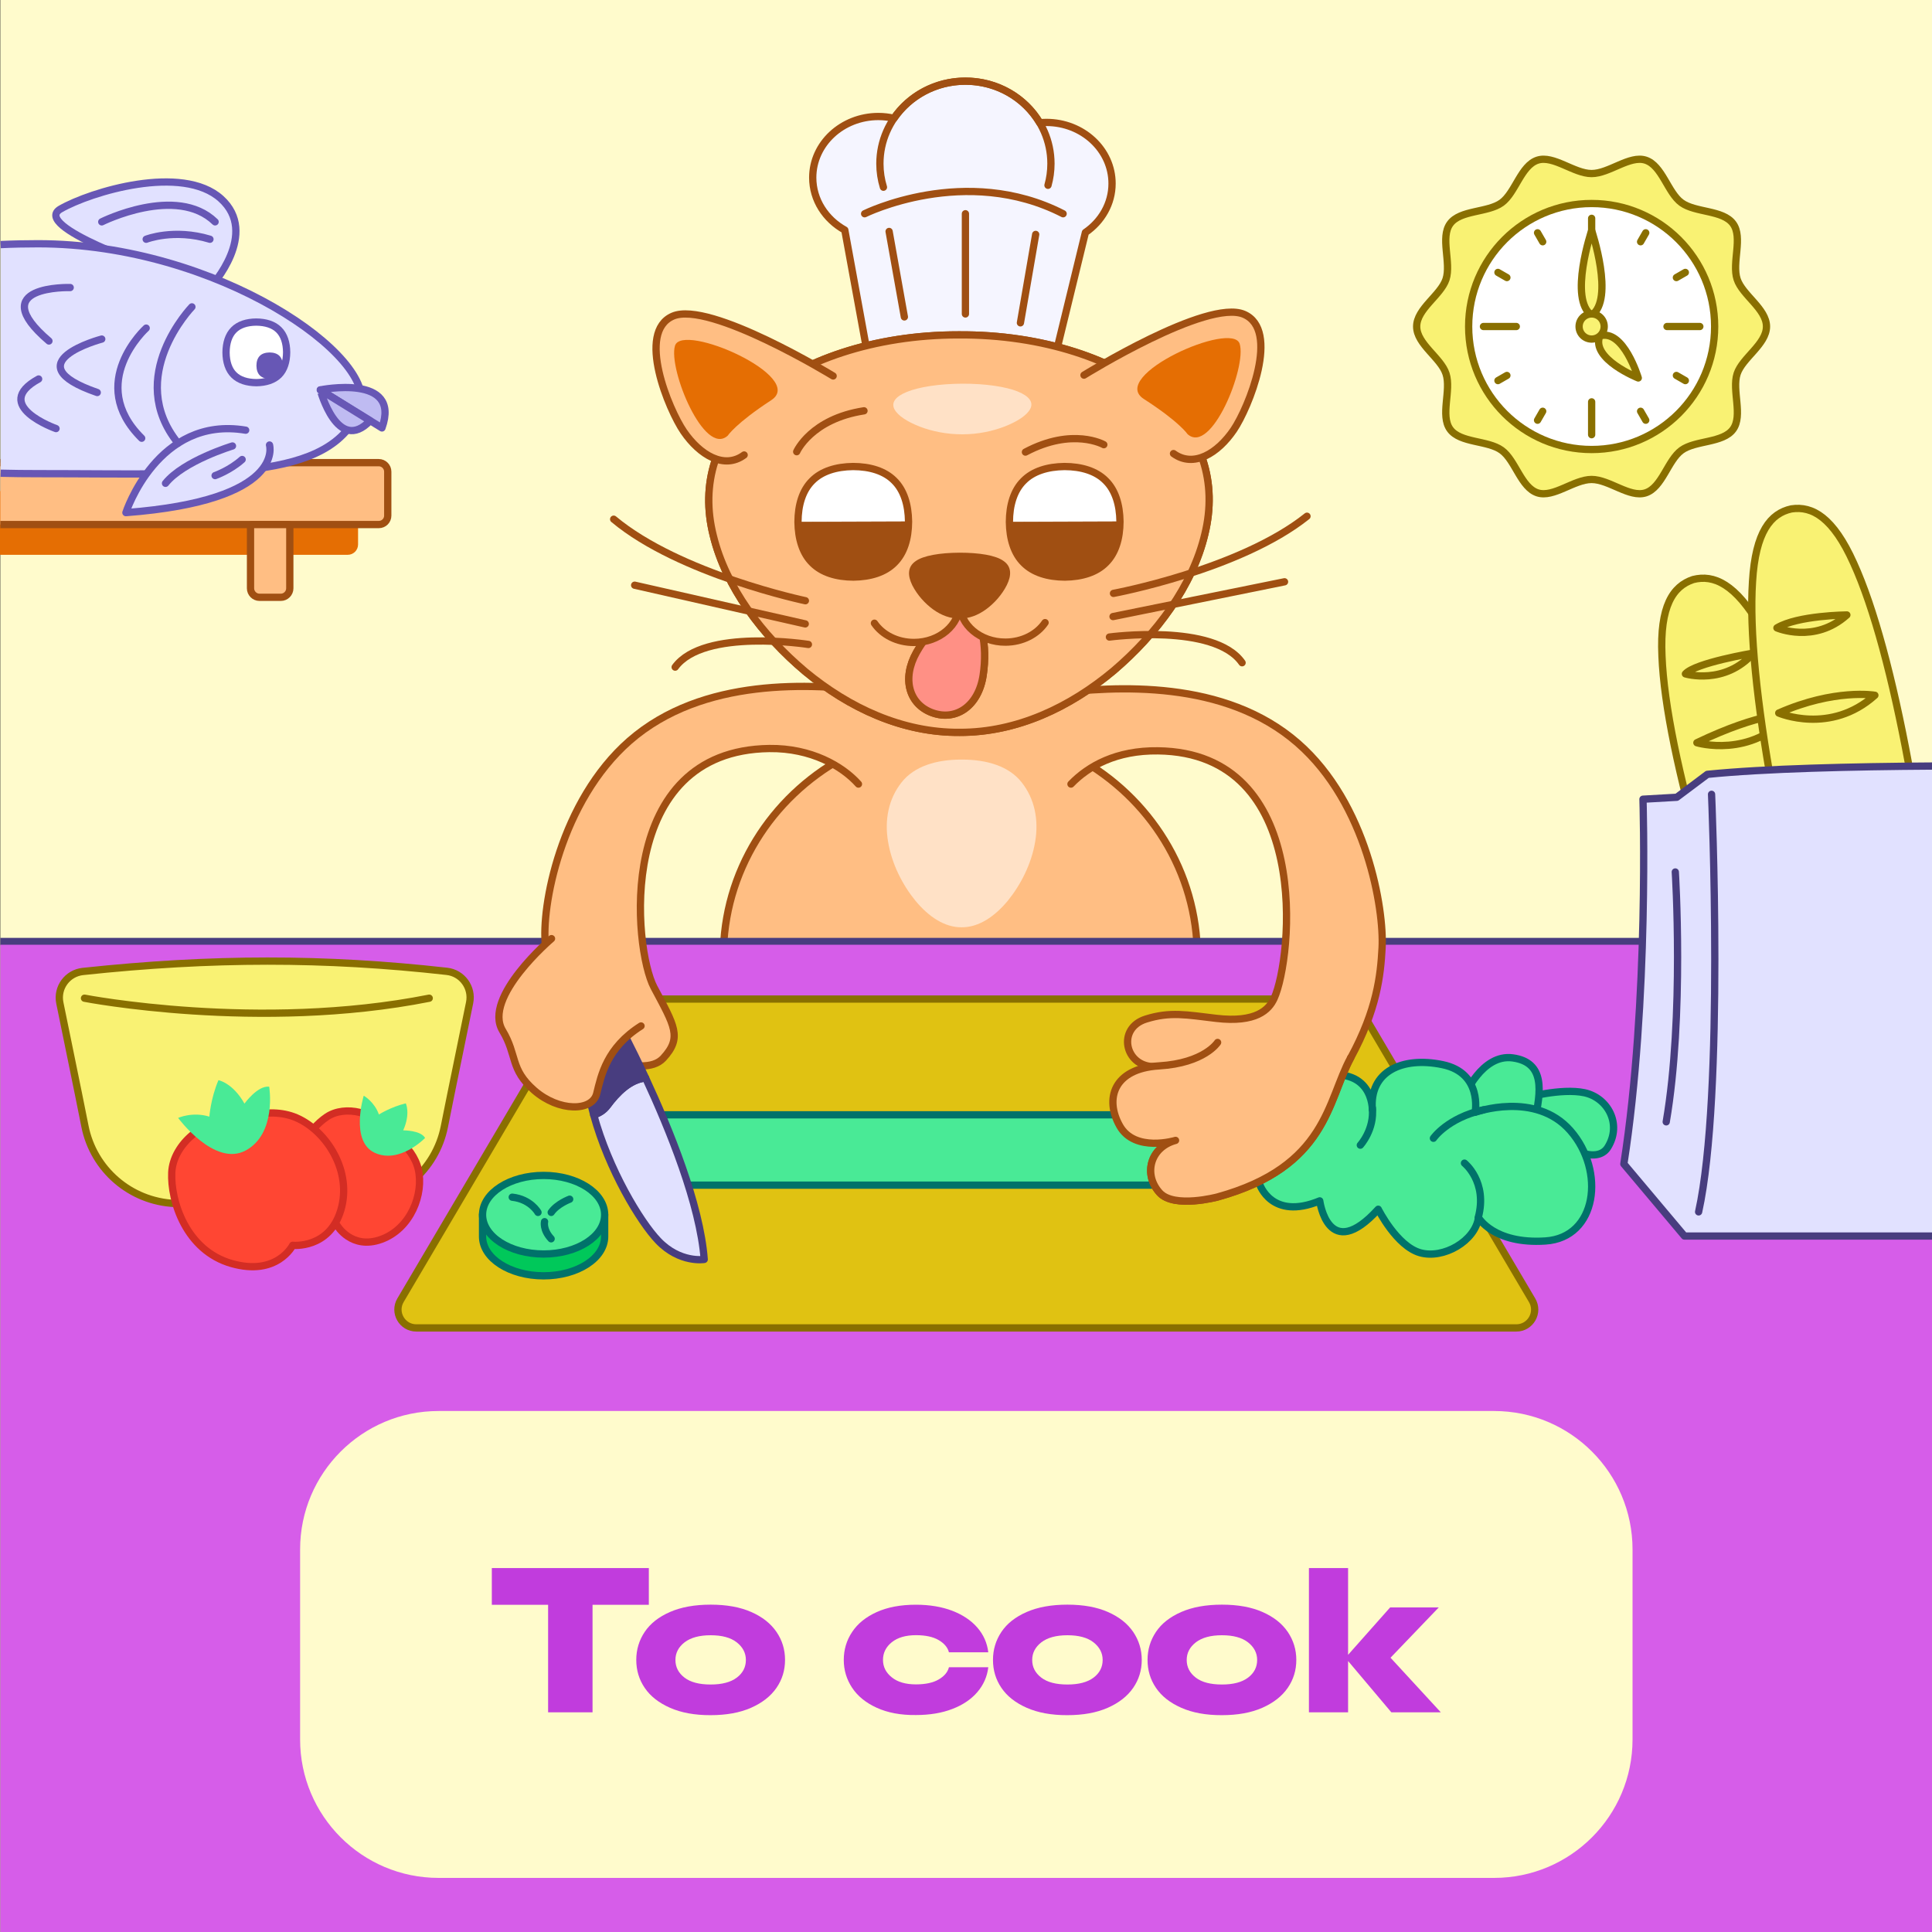 <?xml version="1.0" encoding="utf-8"?>
<!-- Generator: Adobe Illustrator 22.0.0, SVG Export Plug-In . SVG Version: 6.00 Build 0)  -->
<svg version="1.1" id="Layer_1" xmlns="http://www.w3.org/2000/svg" xmlns:xlink="http://www.w3.org/1999/xlink" x="0px" y="0px"
	 viewBox="0 0 3000 3000" style="enable-background:new 0 0 3000 3000;" xml:space="preserve">
<rect x="0" y="0" width="3000" height="3000" fill="#333333" stroke="none"/>
<style type="text/css">
	.st0{fill:#FFFBCC;}
	.st1{fill:#FFBE83;stroke:#A04F12;stroke-width:11.294;stroke-linecap:round;stroke-linejoin:round;stroke-miterlimit:10;}
	.st2{opacity:0;fill:#FFE5D4;}
	.st3{fill:#FFF4E9;}
	.st4{opacity:0.65;}
	.st5{fill:#E1E1FF;stroke:#483D7F;stroke-width:11.294;stroke-linejoin:round;stroke-miterlimit:10;}
	.st6{fill:none;stroke:#FFBE83;stroke-width:0.807;stroke-miterlimit:10;}
	.st7{fill:#D65DE9;}
	.st8{fill:#C13CDD;}
	.st9{fill:none;stroke:#A04F12;stroke-width:11.294;stroke-linecap:round;stroke-linejoin:round;stroke-miterlimit:10;}
	.st10{fill:#E0C212;stroke:#896F00;stroke-width:11.294;stroke-linecap:round;stroke-linejoin:round;stroke-miterlimit:10;}
	.st11{fill:#49EA96;stroke:#00726A;stroke-width:11.294;stroke-linecap:round;stroke-linejoin:round;stroke-miterlimit:10;}
	.st12{fill:#E1E1FF;stroke:#483D7F;stroke-width:11.294;stroke-linecap:round;stroke-linejoin:round;stroke-miterlimit:10;}
	.st13{fill:#483D7F;stroke:#483D7F;stroke-width:11.294;stroke-linecap:round;stroke-linejoin:round;stroke-miterlimit:10;}
	.st14{fill:#F9F273;stroke:#896F00;stroke-width:11.294;stroke-linecap:round;stroke-linejoin:round;stroke-miterlimit:10;}
	.st15{fill:none;stroke:#896F00;stroke-width:11.294;stroke-linecap:round;stroke-linejoin:round;stroke-miterlimit:10;}
	.st16{fill:#FF4633;stroke:#D32D24;stroke-width:11.294;stroke-linecap:round;stroke-linejoin:round;stroke-miterlimit:10;}
	.st17{fill:#49EA96;}
	.st18{fill:#F5F5FF;stroke:#A04F12;stroke-width:11.294;stroke-linecap:round;stroke-linejoin:round;stroke-miterlimit:10;}
	.st19{fill:#FFFFFF;stroke:#A04F12;stroke-width:0.807;stroke-miterlimit:10;}
	.st20{fill:#A04F12;stroke:#A04F12;stroke-width:0.807;stroke-miterlimit:10;}
	.st21{fill:#E56E03;}
	.st22{fill:#FF9085;stroke:#A04F12;stroke-width:11.294;stroke-linecap:round;stroke-linejoin:round;stroke-miterlimit:10;}
	.st23{fill:#A04F12;}
	.st24{fill:#00C85A;stroke:#00726A;stroke-width:11.294;stroke-linecap:round;stroke-linejoin:round;stroke-miterlimit:10;}
	.st25{fill:#F9F273;}
	.st26{fill:#FFFFFF;stroke:#896F00;stroke-width:11.294;stroke-linecap:round;stroke-linejoin:round;stroke-miterlimit:10;}
	.st27{fill:#E1E1FF;stroke:#6757B5;stroke-width:11.294;stroke-linecap:round;stroke-linejoin:round;stroke-miterlimit:10;}
	.st28{fill:#FFBE83;stroke:#A04F12;stroke-width:11.294;stroke-linejoin:round;stroke-miterlimit:10;}
	.st29{fill:#E1E1FF;stroke:#6757B5;stroke-width:11.294;stroke-linejoin:round;stroke-miterlimit:10;}
	.st30{fill:#BFBBF2;stroke:#6757B5;stroke-width:11.294;stroke-linejoin:round;stroke-miterlimit:10;}
	.st31{fill:#FFFFFF;stroke:#6757B5;stroke-width:11.294;stroke-linejoin:round;stroke-miterlimit:10;}
	.st32{fill:#6757B5;}
</style>
<rect x="0.5" class="st0" width="3000" height="3000"/>
<path class="st1" d="M1674.4,1177.3c-3.7-2-7.4-4-11.2-6c0,0-71.6-389.4-170.5-367.5c-0.5,0.1-1,0.2-1.5,0.4c-0.5-0.1-1-0.2-1.5-0.4
	c-98.9-21.8-170.5,367.5-170.5,367.5c-3.8,1.9-7.5,3.9-11.2,6c-110.4,61.1-184.8,176.3-184.8,308.2c0,196,164.1,354.8,366.5,354.8
	c0,0,0.5-2,1.5-5.9c1,3.9,1.5,5.9,1.5,5.9c202.4,0,366.5-158.9,366.5-354.8C1859.2,1353.6,1784.8,1238.4,1674.4,1177.3z"/>
<path class="st2" d="M1264.9,1479c-18.8,13.5-37.5,48.3-3.6,108.4c33.9,60.1,116.2,143.4,151.3,112
	C1462,1655.3,1329,1433,1264.9,1479z"/>
<g>
	<path class="st1" d="M1464.7,1743c-36.8,20.8-55.2,57.6-46.8,104.3c9,50.2,41.2,157.5,18.3,244.5c-4,15.1-17.6,25.7-33.3,25.7
		h-271.3c0,0-4.8-214.2,183.9-103.9c0,0-3.2-213.4,102.3-299.8"/>
	<path class="st1" d="M1533,1743c36.8,20.8,55.2,57.6,46.8,104.3c-9,50.2-41.2,157.5-18.3,244.5c4,15.1,17.6,25.7,33.3,25.7H1866
		c0,0,4.8-214.2-183.9-103.9c0,0,3.2-213.4-102.3-299.8"/>
</g>
<g>
	<path class="st3" d="M1170.9,2054.6c-0.1-14.9,13.7-39.8,45.5-40.6c25.9-0.7,46.7,7.6,72.7,28.1
		C1307.2,2056.5,1171,2082.5,1170.9,2054.6z"/>
	<path class="st3" d="M1824.7,2054.6c0.1-14.9-13.7-39.8-45.5-40.6c-25.9-0.7-46.7,7.6-72.7,28.1
		C1688.4,2056.5,1824.6,2082.5,1824.7,2054.6z"/>
</g>
<g class="st4">
	<path class="st3" d="M1607.4,1307.1c-5.8,34.6-22.5,67-42.6,91.7c-20.4,24.5-45.1,41.3-71.6,41.1c-26.6,0.2-51.3-16.6-71.6-41.1
		c-20.1-24.6-36.8-57-42.6-91.7c-5.9-34.6,1.1-67.2,21-92.3c19.6-24.9,53.9-35.5,93.2-35.3c39.3-0.2,73.7,10.4,93.2,35.3
		C1606.3,1239.9,1613.3,1272.5,1607.4,1307.1z"/>
</g>
<line class="st5" x1="0.5" y1="1462" x2="3000.5" y2="1462"/>
<path class="st6" d="M2286.5,1508"/>
<rect x="0.5" y="1467" class="st7" width="3000" height="1533"/>
<path class="st0" d="M2320,2916H681c-118.7,0-215-96.3-215-215v-295c0-118.7,96.3-215,215-215h1639c118.7,0,215,96.3,215,215v295
	C2535,2819.7,2438.7,2916,2320,2916z"/>
<g>
	<path class="st8" d="M920.2,2658.9h-69.1v-167h-87.4v-57h243.8v57h-87.4V2658.9z"/>
	<path class="st8" d="M1040.3,2651.8c-17.4-7.7-30.5-18-39.2-30.9c-8.8-12.9-13.1-27.4-13.1-43.4s4.4-30.5,13.1-43.5
		c8.7-13,21.8-23.3,39.2-30.9c17.4-7.6,38.5-11.4,63.2-11.4c24.7,0,45.8,3.8,63,11.4c17.3,7.6,30.3,17.9,39.2,30.9
		c8.9,13,13.3,27.5,13.3,43.5s-4.4,30.5-13.3,43.4c-8.9,12.9-22,23.2-39.4,30.9c-17.4,7.7-38.4,11.5-62.9,11.5
		C1078.7,2663.4,1057.7,2659.5,1040.3,2651.8z M1144.1,2605c9.4-7.1,14.1-16.3,14.1-27.4c0-10.9-4.8-20-14.2-27.4
		c-9.5-7.4-23-11-40.5-11c-17.5,0-31,3.7-40.5,11c-9.5,7.4-14.2,16.5-14.2,27.4c0,11.1,4.7,20.2,14.1,27.4
		c9.4,7.2,22.9,10.7,40.6,10.7C1121.2,2615.7,1134.7,2612.1,1144.1,2605z"/>
	<path class="st8" d="M1361.4,2651.8c-16.9-7.7-29.6-18-38.2-31c-8.6-13-13-27.4-13-43.2c0-16,4.3-30.5,13-43.5
		c8.6-13,21.4-23.3,38.2-30.9c16.9-7.6,37.1-11.4,60.8-11.4c21.3,0,40.2,3.2,56.5,9.4c16.3,6.3,29.3,15,38.9,26.1
		c9.6,11.1,15.3,23.9,17,38.4h-61.1c-1.9-7.5-7.2-13.8-15.8-18.9s-20.4-7.7-35.4-7.7c-16,0-28.5,3.7-37.6,11
		c-9.1,7.4-13.6,16.5-13.6,27.4c0,10.7,4.5,19.7,13.6,27c9.1,7.4,21.6,11,37.6,11c14.9,0,26.7-2.6,35.4-7.7s13.9-11.4,15.8-18.9
		h61.1c-1.7,14.5-7.4,27.4-17,38.6c-9.6,11.2-22.6,20-38.9,26.2c-16.3,6.3-35.2,9.4-56.5,9.4
		C1398.5,2663.4,1378.3,2659.5,1361.4,2651.8z"/>
	<path class="st8" d="M1594.2,2651.8c-17.4-7.7-30.5-18-39.2-30.9c-8.8-12.9-13.1-27.4-13.1-43.4s4.4-30.5,13.1-43.5
		c8.7-13,21.8-23.3,39.2-30.9c17.4-7.6,38.5-11.4,63.2-11.4c24.7,0,45.8,3.8,63,11.4c17.3,7.6,30.3,17.9,39.2,30.9
		c8.8,13,13.3,27.5,13.3,43.5s-4.4,30.5-13.3,43.4c-8.9,12.9-22,23.2-39.4,30.9c-17.4,7.7-38.3,11.5-62.9,11.5
		C1632.7,2663.4,1611.6,2659.5,1594.2,2651.8z M1698.1,2605c9.4-7.1,14.1-16.3,14.1-27.4c0-10.9-4.8-20-14.2-27.4
		c-9.5-7.4-23-11-40.5-11c-17.5,0-31,3.7-40.5,11c-9.5,7.4-14.2,16.5-14.2,27.4c0,11.1,4.7,20.2,14.1,27.4
		c9.4,7.2,22.9,10.7,40.6,10.7C1675.1,2615.7,1688.7,2612.1,1698.1,2605z"/>
	<path class="st8" d="M1834.2,2651.8c-17.4-7.7-30.5-18-39.2-30.9c-8.8-12.9-13.1-27.4-13.1-43.4s4.4-30.5,13.1-43.5
		c8.7-13,21.8-23.3,39.2-30.9c17.4-7.6,38.5-11.4,63.2-11.4c24.7,0,45.8,3.8,63,11.4c17.3,7.6,30.3,17.9,39.2,30.9
		c8.8,13,13.3,27.5,13.3,43.5s-4.4,30.5-13.3,43.4c-8.9,12.9-22,23.2-39.4,30.9c-17.4,7.7-38.3,11.5-62.9,11.5
		C1872.6,2663.4,1851.6,2659.5,1834.2,2651.8z M1938,2605c9.4-7.1,14.1-16.3,14.1-27.4c0-10.9-4.8-20-14.2-27.4
		c-9.5-7.4-23-11-40.5-11c-17.5,0-31,3.7-40.5,11c-9.5,7.4-14.2,16.5-14.2,27.4c0,11.1,4.7,20.2,14.1,27.4
		c9.4,7.2,22.9,10.7,40.6,10.7C1915.1,2615.7,1928.6,2612.1,1938,2605z"/>
	<path class="st8" d="M2159.2,2574.1l78.1,84.8h-76.8l-67.2-79.7v79.7h-60.8v-224h60.8v134.7l65.3-73.6h75.5L2159.2,2574.1z"/>
</g>
<path class="st9" d="M1934.8,1598.1"/>
<path class="st10" d="M2354.5,2062h-1708c-22.1,0-35.8-24-24.6-43c92-155.9,184-311.8,275.9-467.7h1205.3
	c92,155.9,184,311.8,275.9,467.7C2390.3,2038,2376.6,2062,2354.5,2062z"/>
<rect x="1001.3" y="1731.1" class="st11" width="927.9" height="109.2"/>
<path class="st1" d="M1358.5,1073.3c-98.5-11.9-267-22.5-381,77.1C870.3,1244.3,840.1,1408.8,847,1468l49.7,155.5
	c0,0,100.3,55.5,133.4,19.5c29.5-32.1,17.2-50.1-14.6-109.9c-31.7-59.8-61.3-367.7,179.2-370.8c64.7-0.8,113.3,27.2,138.3,55.2"/>
<g>
	<path class="st12" d="M1002.5,1673.9c-24.5,2.2-44.8,23.1-59.2,42.6c-5.9,7.9-13.6,12.4-21.4,14.7
		c23.1,84.7,72.2,166.2,100.1,195.3c33.8,35.4,71.5,29.1,71.5,29.1C1087.1,1870.1,1039.2,1752.9,1002.5,1673.9z"/>
	<path class="st13" d="M943.3,1716.5c14.4-19.5,34.8-40.4,59.2-42.6c-23.8-51.3-42.9-86.5-42.9-86.5l-48.6,88.7
		c2.1,18.2,5.9,36.7,10.9,55C929.7,1728.9,937.4,1724.5,943.3,1716.5z"/>
</g>
<path class="st1" d="M995.4,1593.1c-53.2,33.7-61.9,76.6-68.8,104.9c-6.9,28.3-58.8,28.5-96.9-4.7s-26.2-54.5-49.3-92.9
	c-31.2-51.9,76-142.9,76-142.9"/>
<g>
	<path class="st11" d="M2367.2,1705c0,0,56.8-15.9,93.1-8.2c36.3,7.8,58.6,48.6,36.4,84.6c-17.1,27.7-66.3,0.6-79.2-15
		c-13-15.6-58.1-9.5-58.1-9.5L2367.2,1705z"/>
	<path class="st11" d="M2273.8,1702.4c0,0,27.2-66.4,75.3-59.7c50.2,7,44.1,51.9,33.7,98.6l-106.4,26L2273.8,1702.4z"/>
	<path class="st11" d="M1955.9,1838.7c0,0,18.2,57.1,93.4,26c0,0,13,98.6,90.8,13c0,0,28.5,57.1,64.9,67.5
		c36.3,10.4,85.6-18.2,90.8-54.5c0,0,23.4,41.5,103.8,36.3c80.5-5.2,93.4-109,38.9-171.3c-54.5-62.3-147.9-28.5-147.9-28.5
		s11.7-61-50.6-74c-62.3-13-114.2,10.4-109,70.1c0,0,1.3-71.4-86.9-50.6C2044.1,1672.6,1901.4,1711.5,1955.9,1838.7z"/>
	<path class="st11" d="M2225.8,1767.5c0,0,21.7-31.6,77.8-44.2"/>
	<path class="st11" d="M2112.3,1778.2c0,0,22.2-24.3,18.6-58.2"/>
	<path class="st11" d="M2274,1806.1c0,0,36.4,28.9,21.4,84.6"/>
</g>
<g>
	<path class="st1" d="M1663,1217.5c27-28,70.5-52.5,135.2-51.6c240.5,3.1,208.5,322.7,180.3,384.3c-8.1,17.8-27.9,38.3-89.9,31.1
		c-46.5-5.5-71.5-10.7-109.2,1.1c-45.2,14.1-33.2,72.8,11.8,73.9l34.3,114.6c-39.6,10.7-50.5,53.1-24.6,81.4
		c22.5,24.6,89.9,6.4,89.9,6.4c170.3-47.1,170.3-149.2,206.7-216.3c40.7-75,46.3-127.7,48.6-170.6c3.2-59.6-23.4-223.8-130.6-317.6
		c-113.9-99.7-282.5-89-381-77.1"/>
	<path class="st1" d="M1799.6,1655.1"/>
	<path class="st1" d="M1890.7,1618.7c0,0-20.3,32.1-91,36.4c-70.7,4.3-84.6,51.4-61,93.2c23.6,41.8,86.7,22.5,86.7,22.5
		c-39.6,10.7-50.5,53.1-24.6,81.4c22.5,24.6,89.9,6.4,89.9,6.4c170.3-47.1,170.1-149.3,206.7-216.3"/>
</g>
<g>
	<path class="st14" d="M270.9,1868.7c94.1,4.6,186.5,5.1,280,0.6c68.4-3.3,125.8-52.7,139.1-119.9c13.1-66,26.2-127.9,39.2-192.4
		c4.8-23.5-11.6-46.1-35.4-48.7c-189.5-21.3-364.8-21.2-565.1,0.2c-24,2.6-40.6,25.1-35.8,48.8c13,64.2,26,125.8,39,191.5
		C145.2,1816,202.5,1865.4,270.9,1868.7z"/>
	<path class="st15" d="M131.2,1550c0,0,270.7,52.5,535.3,0"/>
	<g>
		<path class="st16" d="M599.2,1755.7c0,0,41.4,21.8,50.3,60c8.8,38.2-11.5,92.1-57.5,108.8s-68.3-21.3-68.3-21.3s-41.3,7.3-61.3-46
			s16.5-103.7,45.1-122.9C536,1715.1,584.4,1727.8,599.2,1755.7z"/>
		<path class="st17" d="M660.1,1767c0,0-39.6,41-78.3,23c-38.7-18-17-88.6-17-88.6s16.5,9.2,23.6,29.2c0,0,18.5-11.8,41.7-17.3
			c0,0,7.7,15.7-4,41.9C626.1,1755.3,653,1754.8,660.1,1767z"/>
	</g>
	<g>
		<path class="st16" d="M359.5,1741.9c0,0,54.5-26.3,101-6.1c46.5,20.2,86.9,82.8,68.7,143.4c-18.2,60.6-74.7,54.5-74.7,54.5
			s-24.2,48.5-94.9,28.3c-70.7-20.2-94.9-97-92.9-141.4S319.1,1735.8,359.5,1741.9z"/>
		<path class="st17" d="M418,1687.4c0,0,12.1,72.7-36.4,99s-105-50.5-105-50.5s22.2-10.1,48.5-2c0,0,2-28.3,14.1-56.6
			c0,0,22.2,4,40.4,36.4C379.7,1713.6,399.9,1685.3,418,1687.4z"/>
	</g>
</g>
<g>
	<path class="st14" d="M2869.2,1718.8c-32,8.2-69.1-17.6-107.9-84.5c-38.8-65.8-79.2-172.7-116.9-300.1
		c-37.1-127.5-60.8-239.4-63.7-315.7c-3.5-77.3,17-108.2,48.4-118.6c32-8.2,66,6.7,104.8,73.7c38.8,65.8,79.2,172.7,116.9,300.1
		c37.1,127.5,60.8,239.4,63.7,315.7C2917.9,1666.7,2900.6,1708.4,2869.2,1718.8z"/>
	<g>
		<path class="st14" d="M2617.1,1046.4c0,0,60.8,18.3,105.6-32.3C2722.7,1014.1,2632.2,1029.2,2617.1,1046.4z"/>
		<path class="st14" d="M2634.9,1153.3c0,0,83.6,25.2,145.1-44.4C2780,1108.8,2735.8,1105,2634.9,1153.3z"/>
	</g>
	<path class="st14" d="M2935.6,1629.5c-32.7,4.9-66.9-24.6-98.6-95.2c-31.7-69.5-60.9-180-85.1-310.6
		c-23.7-130.7-35.6-244.4-30.6-320.6c4.6-77.3,28.1-105.9,60.4-112.9c32.7-4.9,64.9,13.5,96.6,84.1c31.7,69.5,60.9,180,85.1,310.6
		c23.7,130.7,35.6,244.4,30.6,320.6C2989.4,1582.7,2967.9,1622.4,2935.6,1629.5z"/>
	<g>
		<path class="st14" d="M2759.2,975c0,0,58.3,25.1,108.6-20.1C2867.8,954.9,2791.5,955.5,2759.2,975z"/>
		<path class="st14" d="M2762,1107.2c0,0,80.2,34.5,149.3-27.6C2911.3,1079.6,2849,1068.9,2762,1107.2z"/>
	</g>
</g>
<g>
	<path class="st5" d="M3000.5,1189.5c-123.4,0.8-260.5,3.9-349.3,12.9l-47.5,35.6l-52.5,3c0,0,9.9,312.9-29.7,566.4l94.1,111.9
		h384.9"/>
	<path class="st12" d="M2657.7,1233.4c0,0,20.1,466.4-20.1,648.4"/>
	<path class="st12" d="M2601.4,1354c0,0,14.1,223.2-14.1,388"/>
</g>
<g>
	<path class="st1" d="M1499.1,382.3"/>
	<path class="st18" d="M1726.8,285c0-52.4-45.6-94.9-102-94.9c-3.5,0-7,0.2-10.4,0.5c-22.9-38.6-65.9-64.6-115.3-64.6
		c-46.4,0-87.2,23-110.9,57.7c-7.8-1.8-15.9-2.8-24.2-2.8c-56.3,0-102,42.5-102,94.9c0,34.6,20,64.9,49.8,81.4l34.4,188.1
		c5.2,28.6,28.8,50.7,58.5,55c42.4,6.1,107.4,11,178.4-0.2c27.8-4.4,50.1-24.6,56.5-51.1l45.8-188
		C1710.5,343.8,1726.8,316.2,1726.8,285z"/>
	<line class="st1" x1="1499.1" y1="331.9" x2="1499.1" y2="487.5"/>
	<line class="st1" x1="1380.6" y1="359.4" x2="1404.3" y2="492.1"/>
	<line class="st1" x1="1608.2" y1="364" x2="1584.5" y2="501.3"/>
	<path class="st9" d="M1342.6,331.9c0,0,156.5-77.8,308.2,0"/>
	<line class="st1" x1="1380.2" y1="535" x2="1607.6" y2="535"/>
	<path class="st9" d="M1371.8,290.7c-3.6-11.6-5.5-23.9-5.5-36.6c0-70.8,59.4-128.1,132.8-128.1s132.8,57.4,132.8,128.1
		c0,11.6-1.6,22.9-4.6,33.6"/>
</g>
<g>
	<g>
		<g>
			<path class="st1" d="M1870.9,829.3c-19,80.1-74.7,155.1-141.7,212.2c-67.9,56.8-150.2,95.9-239,95.7
				c-88.7,0.7-171.4-37.8-239.6-94.2c-67.4-56.7-123.5-131.3-143-211.3c-20.1-79.9,3.1-155.3,69.5-213.4
				c65.2-57.7,179.8-98.4,311.2-98.3c131.4-0.9,246.2,39,311.8,96.3C1866.8,674,1890.5,749.2,1870.9,829.3z"/>
			<path class="st1" d="M1870.9,829.3c-19,80.1-74.7,155.1-141.7,212.2c-67.9,56.8-150.2,95.9-239,95.7
				c-88.7,0.7-171.4-37.8-239.6-94.2c-67.4-56.7-123.5-131.3-143-211.3c-20.1-79.9,3.1-155.3,69.5-213.4
				c65.2-57.7,179.8-98.4,311.2-98.3c131.4-0.9,246.2,39,311.8,96.3C1866.8,674,1890.5,749.2,1870.9,829.3z"/>
		</g>
		<g>
			<g>
				<path class="st19" d="M1325.2,896.1c-26.4-0.1-49-7-63.8-21.9c-15-14.7-22-37.3-22.3-63.7c0.1-26.4,7-49,21.9-63.8
					c14.7-15,37.3-22,63.7-22.3c26.4,0.1,49,7,63.8,21.9c15,14.7,22,37.3,22.3,63.7c-0.1,26.4-7,49-21.9,63.8
					C1374.2,888.8,1351.6,895.8,1325.2,896.1z"/>
				<path class="st20" d="M1261.4,874.2c14.8,14.9,37.4,21.8,63.8,21.9c26.4-0.3,49-7.4,63.7-22.3c14.9-14.8,21.8-37.4,21.9-63.8
					l-171.7,0.6C1239.4,836.9,1246.5,859.6,1261.4,874.2z"/>
				<path class="st9" d="M1325.2,896.1c-26.4-0.1-49-7-63.8-21.9c-15-14.7-22-37.3-22.3-63.7c0.1-26.4,7-49,21.9-63.8
					c14.7-15,37.3-22,63.7-22.3c26.4,0.1,49,7,63.8,21.9c15,14.7,22,37.3,22.3,63.7c-0.1,26.4-7,49-21.9,63.8
					C1374.2,888.8,1351.6,895.8,1325.2,896.1z"/>
			</g>
			<g>
				<path class="st19" d="M1653.5,896.1c-26.4-0.1-49-7-63.8-21.9c-15-14.7-22-37.3-22.3-63.7c0.1-26.4,7-49,21.9-63.8
					c14.7-15,37.3-22,63.7-22.3c26.4,0.1,49,7,63.8,21.9c15,14.7,22,37.3,22.3,63.7c-0.1,26.4-7,49-21.9,63.8
					C1702.5,888.8,1679.9,895.8,1653.5,896.1z"/>
				<path class="st20" d="M1589.7,874.2c14.8,14.9,37.4,21.8,63.8,21.9c26.4-0.3,49-7.4,63.7-22.3c14.9-14.8,21.8-37.4,21.9-63.8
					l-171.7,0.6C1567.7,836.9,1574.8,859.6,1589.7,874.2z"/>
				<path class="st9" d="M1653.5,896.1c-26.4-0.1-49-7-63.8-21.9c-15-14.7-22-37.3-22.3-63.7c0.1-26.4,7-49,21.9-63.8
					c14.7-15,37.3-22,63.7-22.3c26.4,0.1,49,7,63.8,21.9c15,14.7,22,37.3,22.3,63.7c-0.1,26.4-7,49-21.9,63.8
					C1702.5,888.8,1679.9,895.8,1653.5,896.1z"/>
			</g>
		</g>
		<path class="st1" d="M1293.7,583.8c0,0-191.9-117.5-248.9-92.9c-57,24.6-6.2,145.5,16.9,179.2c25,36.5,62.8,59.3,93.8,36.4"/>
		<path class="st1" d="M1683.2,582.5c0,0,191.1-118.8,248.3-94.5c57.1,24.3,7.2,145.4-15.7,179.3c-24.8,36.6-62.4,59.7-93.6,37"/>
		<g>
			<path class="st1" d="M1237.1,701.4c0,0,22.2-50.8,104.5-63.5"/>
			<path class="st1" d="M1714,690.5c0,0-48.2-27.5-121.7,11.5"/>
		</g>
		<g>
			<path class="st21" d="M1130.2,676.3c0,0,12.1-18.8,67.4-54.9c55.4-36.1-138.3-121.6-149.5-84.5
				C1037.4,573,1093.7,710.2,1130.2,676.3z"/>
			<path class="st21" d="M1843.9,674c0,0-12.2-18.7-67.8-54.5C1720.5,583.7,1913.7,497,1925,534
				C1936.1,570.1,1880.7,707.6,1843.9,674z"/>
		</g>
		<g>
			<g>
				<path class="st9" d="M1250.6,932.8c0,0-195.3-41-297.7-126.6"/>
				<line class="st9" x1="985.5" y1="908.7" x2="1250.4" y2="968.8"/>
				<path class="st9" d="M1255.3,1000.7c0,0-162.4-25.7-206.9,35.2"/>
			</g>
			<g>
				<path class="st9" d="M1729,921.4c0,0,196.2-36.5,300.5-119.8"/>
				<line class="st9" x1="1994.6" y1="903.4" x2="1728.3" y2="957.4"/>
				<path class="st9" d="M1722.7,989.2c0,0,162.9-22,206,39.9"/>
			</g>
		</g>
		<g>
			<path class="st22" d="M1423.2,1012.8c23.4-41.4,59.6-71.3,80-64.1c20.5,6.9,30.6,52.8,23.4,99.9c-7.1,47.1-41.3,71.2-78.1,58.5
				C1411.8,1094.3,1399.8,1054.3,1423.2,1012.8z"/>
			<path class="st22" d="M1423.2,1012.8c23.4-41.4,59.6-71.3,80-64.1c20.5,6.9,30.6,52.8,23.4,99.9c-7.1,47.1-41.3,71.2-78.1,58.5
				C1411.8,1094.3,1399.8,1054.3,1423.2,1012.8z"/>
		</g>
		<g>
			<path class="st1" d="M1490.2,937.2c0.1,33.2-31.6,60.3-70.8,60.4c-26.3,0.1-49.3-11.9-61.6-29.9"/>
			<path class="st1" d="M1490.2,937.2c0.1,33.2,32,60.1,71.2,59.9c26.3-0.1,49.2-12.3,61.4-30.3"/>
		</g>
		<path class="st23" d="M1416.7,909c7.8,15.2,19.9,28.4,32.5,37.5c12.8,9.1,26.2,14.1,41,14.1c14.8-0.1,28.2-5.2,40.9-14.4
			c12.5-9.1,24.6-22.4,32.3-37.7c7.5-15.3,7.5-28.8-5.2-37.5c-12.2-8.8-37.9-12.8-68.3-12.8c-30.3,0.2-56,4.4-68.2,13.2
			C1409,880.3,1409.2,893.8,1416.7,909z"/>
	</g>
</g>
<g class="st4">
	<path class="st3" d="M1599.7,635c-5.3,10.2-20.7,19.8-39.2,27.1c-18.8,7.3-41.5,12.3-66,12.3c-24.5,0.1-47.3-4.7-66.1-11.9
		c-18.6-7.2-34-16.7-39.4-26.8c-5.5-10.2,0.9-19.8,19.3-27.2c18-7.4,49.7-12.6,86-12.7c36.3-0.2,68,4.8,86,12.1
		C1598.6,615.3,1605.1,624.8,1599.7,635z"/>
</g>
<g>
	<path class="st24" d="M938.9,1920.1c0,33.7-42.4,61-94.8,61s-94.8-27.3-94.8-61v-34.3h189.6V1920.1z"/>
	<ellipse class="st11" cx="844.1" cy="1886.2" rx="94.8" ry="61"/>
	<path class="st24" d="M835.4,1882.6c0,0-11.3-20.5-40-23.6"/>
	<path class="st11" d="M884.6,1862.1c0,0-19.5,7.2-28.7,20.5"/>
	<path class="st11" d="M845.6,1897c0,0-3.1,12.3,10.2,26.6"/>
</g>
<g>
	<g>
		<g>
			<path class="st25" d="M2743,507c0,27.5-37.5,48.6-45.6,73.4c-8.3,25.7,9.3,64.8-6.3,86.2c-15.7,21.6-58.5,16.9-80.1,32.6
				c-21.4,15.6-30,57.8-55.7,66.1c-24.8,8-56.5-20.8-83.9-20.8s-59.1,28.8-83.9,20.8c-25.7-8.3-34.3-50.6-55.7-66.1
				c-21.6-15.7-64.4-11-80.1-32.6c-15.6-21.4,2.1-60.5-6.3-86.2c-8-24.8-45.6-46-45.6-73.4c0-27.5,37.5-48.6,45.6-73.4
				c8.3-25.7-9.3-64.8,6.3-86.2c15.7-21.6,58.5-16.9,80.1-32.6c21.4-15.6,30-57.8,55.7-66.1c24.8-8,56.5,20.8,83.9,20.8
				s59.1-28.8,83.9-20.8c25.7,8.3,34.3,50.6,55.7,66.1c21.6,15.7,64.4,11,80.1,32.6c15.6,21.4-2.1,60.5,6.3,86.2
				C2705.5,458.4,2743,479.5,2743,507z"/>
			<path class="st15" d="M2743,507c0,27.5-37.5,48.6-45.6,73.4c-8.3,25.7,9.3,64.8-6.3,86.2c-15.7,21.6-58.5,16.9-80.1,32.6
				c-21.4,15.6-30,57.8-55.7,66.1c-24.8,8-56.5-20.8-83.9-20.8s-59.1,28.8-83.9,20.8c-25.7-8.3-34.3-50.6-55.7-66.1
				c-21.6-15.7-64.4-11-80.1-32.6c-15.6-21.4,2.1-60.5-6.3-86.2c-8-24.8-45.6-46-45.6-73.4c0-27.5,37.5-48.6,45.6-73.4
				c8.3-25.7-9.3-64.8,6.3-86.2c15.7-21.6,58.5-16.9,80.1-32.6c21.4-15.6,30-57.8,55.7-66.1c24.8-8,56.5,20.8,83.9,20.8
				s59.1-28.8,83.9-20.8c25.7,8.3,34.3,50.6,55.7,66.1c21.6,15.7,64.4,11,80.1,32.6c15.6,21.4-2.1,60.5,6.3,86.2
				C2705.5,458.4,2743,479.5,2743,507z"/>
		</g>
		<circle class="st26" cx="2471.5" cy="507" r="191"/>
		<g>
			<line class="st15" x1="2471.5" y1="339" x2="2471.5" y2="390"/>
			<line class="st15" x1="2471.5" y1="624" x2="2471.5" y2="675"/>
		</g>
		<g>
			<line class="st15" x1="2387.5" y1="361.5" x2="2395.5" y2="375.4"/>
			<line class="st15" x1="2547.5" y1="638.6" x2="2555.5" y2="652.5"/>
		</g>
		<g>
			<line class="st15" x1="2326" y1="423" x2="2339.9" y2="431"/>
			<line class="st15" x1="2603.1" y1="583" x2="2617" y2="591"/>
		</g>
		<g>
			<line class="st15" x1="2326" y1="591" x2="2339.9" y2="583"/>
			<line class="st15" x1="2603.1" y1="431" x2="2617" y2="423"/>
		</g>
		<g>
			<line class="st15" x1="2387.5" y1="652.5" x2="2395.5" y2="638.6"/>
			<line class="st15" x1="2547.5" y1="375.4" x2="2555.5" y2="361.5"/>
		</g>
		<g>
			<line class="st15" x1="2639.5" y1="507" x2="2588.5" y2="507"/>
			<line class="st15" x1="2354.5" y1="507" x2="2303.5" y2="507"/>
		</g>
	</g>
	<path class="st14" d="M2471.5,358c0,0-36,106.7,0,131.5C2507.5,464.7,2471.5,358,2471.5,358z"/>
	<path class="st14" d="M2543.9,586.9c0,0-22.8-76.5-59.7-65.3C2469.7,557.4,2543.9,586.9,2543.9,586.9z"/>
	<circle class="st14" cx="2471.5" cy="507" r="19.5"/>
</g>
<g>
	<path class="st27" d="M328,444.5c0,0,75-82,15-136s-202-11-249,16s150,93,150,93L328,444.5z"/>
	<path class="st27" d="M158,344.5c0,0,116-58,176,0"/>
	<path class="st27" d="M227,371.5c0,0,43-17,99,0"/>
	<path class="st21" d="M540,861.5H0v-99h556v83C556,854.3,548.8,861.5,540,861.5z"/>
	<path class="st28" d="M0.5,814.5h587.8c7.6,0,13.8-6.2,13.8-13.8v-68.3c0-7.7-6.3-14-14-14H0.5"/>
	<path class="st29" d="M1,734.8c19,0.5,38.4,0.7,58,0.7c279.5,0,455.6,13.5,500-102c30-78-220.5-255-500-255c-19.6,0-39,0.4-58,1.3"
		/>
	<g>
		<path class="st30" d="M593.1,664.5l-95.7-59.1C497.4,605.4,623.7,579.7,593.1,664.5z"/>
		<path class="st30" d="M574.7,653.3l-77.4-47.8C497.3,605.5,524.4,706.1,574.7,653.3z"/>
	</g>
	<path class="st31" d="M398.2,594.2c-14.5-0.1-26.9-3.9-35-12c-8.2-8-12.1-20.4-12.2-34.9c0.1-14.5,3.9-26.9,12-35
		c8-8.2,20.4-12.1,34.9-12.2c14.5,0.1,26.9,3.9,35,12c8.2,8,12.1,20.4,12.2,34.9c-0.1,14.5-3.9,26.9-12,35
		C425,590.1,412.6,594,398.2,594.2z"/>
	<path class="st32" d="M418.7,588.2c-6.3,0-11.7-1.7-15.2-5.2c-3.6-3.5-5.2-8.9-5.3-15.2c0-6.3,1.7-11.7,5.2-15.2
		c3.5-3.6,8.9-5.2,15.2-5.3c6.3,0,11.7,1.7,15.2,5.2c3.6,3.5,5.2,8.9,5.3,15.2c0,6.3-1.7,11.7-5.2,15.2
		C430.4,586.5,425,588.1,418.7,588.2z"/>
	<path class="st27" d="M418.5,691c0,0,26,86-223,105c0,0,49-151,186-128"/>
	<path class="st27" d="M361,692.5c0,0-76,23-104,58"/>
	<path class="st27" d="M334,738.5c0,0,23-8,42-25"/>
	<path class="st27" d="M298,476.5c0,0-105,108.5-21.5,211.7"/>
	<path class="st27" d="M227,509.5c0,0-94,85-7,171"/>
	<path class="st1" d="M389,913.5v-96.9c0-1.2,0.9-2.1,2.1-2.1h56.8c1.2,0,2.1,0.9,2.1,2.1v96.9c0,7.7-6.3,14-14,14h-33
		C395.3,927.5,389,921.2,389,913.5z"/>
	<path class="st27" d="M109,446.5c0,0-135-4-33,83"/>
	<path class="st27" d="M87,665.5c0,0-102-36-27-77"/>
	<path class="st27" d="M158,526.5c0,0-140,37-7,83"/>
</g>
</svg>
